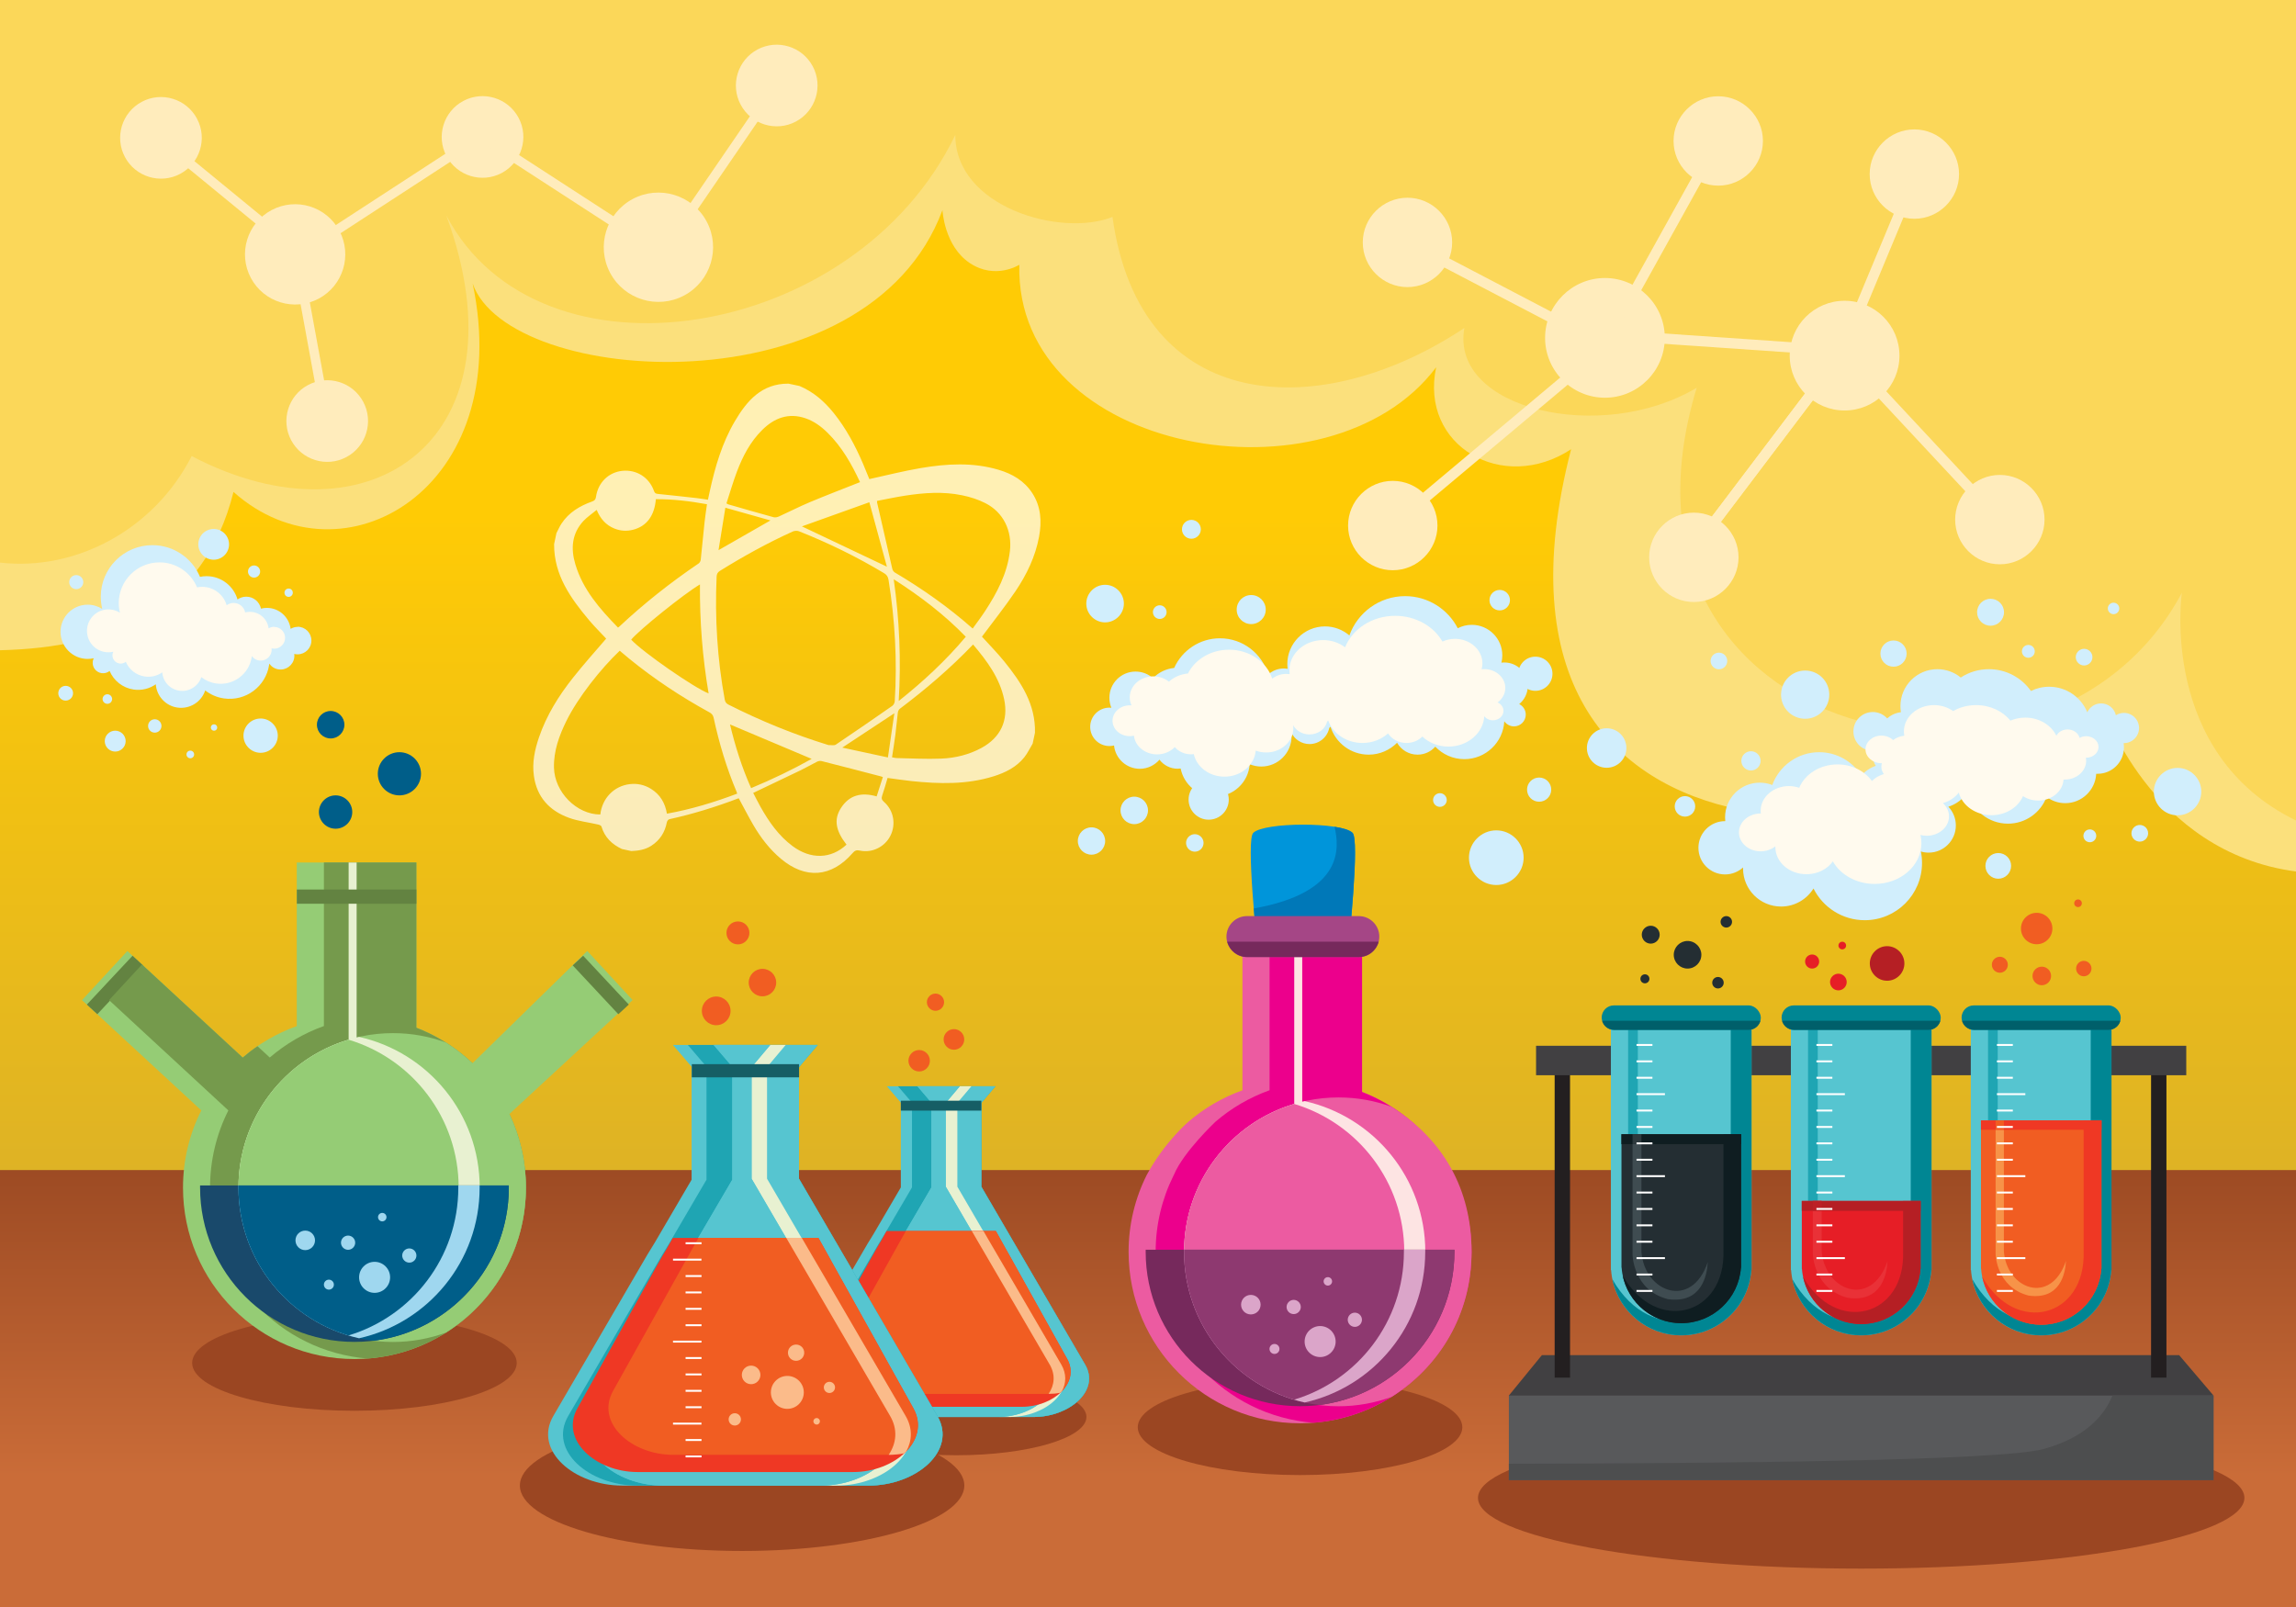 <?xml version="1.0" encoding="UTF-8"?>
<svg id="Layer_1" data-name="Layer 1" xmlns="http://www.w3.org/2000/svg" xmlns:xlink="http://www.w3.org/1999/xlink" viewBox="0 0 336 235.2">
  <rect x="0" y="0" width="336" height="235.2" fill="#333333" stroke="none"/>
  <defs>
    <style>
      .cls-1 {
        fill: #e93137;
      }

      .cls-1, .cls-2, .cls-3, .cls-4, .cls-5, .cls-6, .cls-7, .cls-8, .cls-9, .cls-10, .cls-11, .cls-12, .cls-13, .cls-14, .cls-15, .cls-16, .cls-17, .cls-18, .cls-19, .cls-20, .cls-21, .cls-22, .cls-23, .cls-24, .cls-25, .cls-26, .cls-27, .cls-28, .cls-29, .cls-30, .cls-31, .cls-32, .cls-33, .cls-34, .cls-35, .cls-36, .cls-37, .cls-38, .cls-39 {
        fill-rule: evenodd;
      }

      .cls-2, .cls-40 {
        fill: #b51f24;
      }

      .cls-41, .cls-26 {
        fill: #fff;
      }

      .cls-3 {
        fill: #0078b8;
      }

      .cls-4 {
        fill: #ec5ba1;
      }

      .cls-5 {
        fill: #fffaee;
      }

      .cls-6 {
        fill: #3f4c51;
      }

      .cls-7 {
        fill: #9b4622;
      }

      .cls-8 {
        fill: #005e89;
      }

      .cls-9 {
        fill: #005f6a;
      }

      .cls-42, .cls-36 {
        fill: #9fd7ef;
      }

      .cls-43, .cls-20 {
        fill: #f15d22;
      }

      .cls-10, .cls-44 {
        fill: #0f1d21;
      }

      .cls-11 {
        fill: #ec008c;
      }

      .cls-12 {
        fill: #0095da;
      }

      .cls-45, .cls-28 {
        fill: #638341;
      }

      .cls-13 {
        fill: #76295c;
      }

      .cls-14 {
        fill: #e61e26;
      }

      .cls-15, .cls-46 {
        fill: #008693;
      }

      .cls-47, .cls-16 {
        fill: #ef3824;
      }

      .cls-17 {
        fill: #f79348;
      }

      .cls-48 {
        fill: #2e3a3e;
      }

      .cls-18, .cls-49 {
        fill: #d1eefc;
      }

      .cls-19, .cls-50 {
        fill: #414042;
      }

      .cls-21 {
        fill: #a54686;
      }

      .cls-22 {
        fill: #4d4e4f;
      }

      .cls-23 {
        fill: #95cc75;
      }

      .cls-24 {
        fill: #759a4c;
      }

      .cls-25 {
        fill: #fbd759;
      }

      .cls-51, .cls-34 {
        fill: #ffecbc;
      }

      .cls-26 {
        opacity: .7;
      }

      .cls-27 {
        fill: #8e3970;
      }

      .cls-52 {
        fill: #bc2026;
      }

      .cls-53 {
        fill: url(#GradientFill_2);
      }

      .cls-29 {
        fill: #fde4e3;
      }

      .cls-54, .cls-38 {
        fill: #242e33;
      }

      .cls-30 {
        fill: #fbe07c;
      }

      .cls-31 {
        fill: #56c5d0;
      }

      .cls-55 {
        fill: #165e65;
      }

      .cls-56, .cls-32 {
        fill: #dba5c9;
      }

      .cls-33 {
        fill: #e8f1d1;
      }

      .cls-35 {
        fill: #1fa5b3;
      }

      .cls-57 {
        fill: #231f20;
      }

      .cls-37 {
        fill: #19496b;
      }

      .cls-58 {
        fill: url(#GradientFill_1);
      }

      .cls-39 {
        fill: #fbbb8a;
      }

      .cls-59 {
        fill: #58595b;
      }
    </style>
    <linearGradient id="GradientFill_1" data-name="GradientFill 1" x1="168" y1="177.95" x2="168" y2="75.19" gradientUnits="userSpaceOnUse">
      <stop offset="0" stop-color="#dcb127"/>
      <stop offset="1" stop-color="#ffcb05"/>
    </linearGradient>
    <linearGradient id="GradientFill_2" data-name="GradientFill 2" x1="168" y1="216.04" x2="168" y2="170.28" gradientUnits="userSpaceOnUse">
      <stop offset="0" stop-color="#ca6c38"/>
      <stop offset="1" stop-color="#9c4a23"/>
    </linearGradient>
  </defs>
  <rect class="cls-58" width="336" height="235.2"/>
  <rect class="cls-53" y="171.25" width="336" height="63.95"/>
  <path class="cls-7" d="m272.37,229.58c30.89,0,56.08-4.65,56.08-10.35s-25.19-10.35-56.08-10.35-56.08,4.65-56.08,10.35,25.19,10.35,56.08,10.35Z"/>
  <polygon class="cls-19" points="225.64 210.95 220.81 204.25 225.64 198.34 318.9 198.34 323.93 204.25 249.22 212.03 225.64 210.95"/>
  <rect class="cls-59" x="220.81" y="204.25" width="103.12" height="12.38"/>
  <path class="cls-22" d="m309.14,204.25h14.79v12.38h-103.12v-2.4c30.79-.04,71.9-.42,78.23-2.15,6.35-1.73,9-5.1,10.1-7.83Z"/>
  <rect class="cls-57" x="227.51" y="154.94" width="2.25" height="46.69"/>
  <rect class="cls-57" x="314.79" y="154.94" width="2.25" height="46.69"/>
  <rect class="cls-50" x="224.79" y="153.06" width="95.15" height="4.31"/>
  <path class="cls-30" d="m0,0h336v127.55c-21.44-2.83-28.33-24.3-28.33-24.3-19.76,23.14-95.28,30.12-77.75-37.5-9.98,6.55-22.2-.47-19.75-12-15.55,20.75-61.68,12.75-61-15,0,0-3.5,2.25-7.25-.25-3.75-2.5-4-7.75-4-7.75-10.91,29.42-63.46,25.96-68.75,10.75,6.31,29.99-19.02,44.73-35,30.5-4.33,17.32-18.09,22.79-34.17,23.17V0Z"/>
  <path class="cls-25" d="m0,0h336v120.09c-20.16-9.83-16.7-33.34-16.7-33.34-19.36,36.43-86.91,22.46-71-30-14,8.35-36.16,3.13-34-8.75-20.83,13.88-47.43,13.01-51.5-16.25-7.52,3.01-23-1.41-23-12-14.64,30.38-60.97,37.59-74.5,11.75,11.97,32.5-11.01,49-37.25,35.25-5.51,10.81-17.01,16.87-28.05,15.59V0Z"/>
  <g>
    <path class="cls-7" d="m51.87,206.48c13.08,0,23.75-3.14,23.75-7s-10.67-7-23.75-7-23.75,3.14-23.75,7,10.67,7,23.75,7Z"/>
    <g>
      <g>
        <path class="cls-23" d="m60.93,150.41c9.38,3.63,16.03,12.74,16.03,23.41,0,13.86-11.23,25.09-25.09,25.09s-25.09-11.23-25.09-25.09c0-4.07.97-7.91,2.68-11.3l-17.46-16.14,6.64-7.19,16.87,15.6c2.31-1.99,4.99-3.56,7.92-4.61v-23.94h17.49v24.18Z"/>
        <polygon class="cls-28" points="14.24 148.44 12.71 147.03 19.4 139.88 20.93 141.29 14.24 148.44"/>
        <path class="cls-24" d="m60.93,150.41c9.38,3.63,16.03,12.74,16.03,23.41,0,13.19-10.18,24.01-23.11,25.02-12.93-1.01-23.11-11.82-23.11-25.02,0-4.07.97-7.91,2.68-11.3l-17.46-16.14,4.82-5.22,14.74,13.62c.69-.59,1.41-1.15,2.16-1.66l1.8,1.66c2.31-1.99,4.99-3.56,7.92-4.61v-23.94h13.54v24.18Z"/>
        <path class="cls-23" d="m65.25,152.58c1.4.88,2.7,1.9,3.9,3.03l16.79-16.43,6.64,7.19-18.03,16.67c1.55,3.26,2.42,6.92,2.42,10.77,0,8.94-4.68,16.79-11.71,21.23-2.42.88-5.03,1.37-7.76,1.37-12.48,0-22.6-10.12-22.6-22.6s10.12-22.6,22.6-22.6c2.72,0,5.34.48,7.75,1.37Z"/>
        <path class="cls-33" d="m52.55,195.87c-10.1-2.26-17.65-11.27-17.65-22.05,0-10.23,6.79-18.87,16.12-21.65h0v-25.93h1.17v25.61c.12-.03.24-.06.36-.09,10.1,2.26,17.65,11.27,17.65,22.05s-7.55,19.8-17.65,22.05Z"/>
        <path class="cls-23" d="m51.01,195.47c-9.32-2.79-16.12-11.42-16.12-21.65s6.79-18.87,16.12-21.65c9.32,2.79,16.11,11.43,16.11,21.65s-6.79,18.87-16.11,21.65Z"/>
        <rect class="cls-45" x="43.44" y="130.19" width="17.49" height="2.08"/>
        <path class="cls-37" d="m74.46,173.5c0,.1,0,.21,0,.31,0,12.48-10.12,22.59-22.59,22.59s-22.59-10.12-22.59-22.59c0-.1,0-.21,0-.31h45.18Z"/>
        <path class="cls-8" d="m74.46,173.5c0,.1,0,.21,0,.31,0,11.53-8.64,21.04-19.8,22.42-11.15-1.39-19.77-10.9-19.77-22.42,0-.1,0-.21,0-.31h39.56Z"/>
        <path class="cls-36" d="m52.55,195.87c-10.1-2.26-17.65-11.27-17.65-22.05,0-.1,0-.21,0-.31h35.29c0,.1,0,.21,0,.31,0,10.78-7.55,19.8-17.65,22.05Z"/>
        <path class="cls-8" d="m50.99,195.46c-9.31-2.79-16.09-11.43-16.09-21.64,0-.1,0-.21,0-.31h32.17c0,.1,0,.21,0,.31,0,10.22-6.78,18.85-16.09,21.64Z"/>
        <polygon class="cls-28" points="90.49 148.44 92.02 147.03 85.34 139.88 83.81 141.29 90.49 148.44"/>
        <circle class="cls-42" cx="48.13" cy="188.02" r=".73"/>
        <path class="cls-36" d="m54.82,189.22c1.25,0,2.27-1.02,2.27-2.27s-1.02-2.27-2.27-2.27-2.27,1.02-2.27,2.27,1.02,2.27,2.27,2.27Z"/>
        <path class="cls-36" d="m55.94,178.76c.34,0,.62-.28.62-.62s-.28-.62-.62-.62-.62.28-.62.62.28.62.62.62Z"/>
        <path class="cls-36" d="m50.94,182.92c.57,0,1.04-.47,1.04-1.04s-.47-1.04-1.04-1.04-1.04.47-1.04,1.04.47,1.04,1.04,1.04Z"/>
        <path class="cls-36" d="m59.9,184.8c.57,0,1.04-.47,1.04-1.04s-.47-1.04-1.04-1.04-1.04.47-1.04,1.04.47,1.04,1.04,1.04Z"/>
        <path class="cls-36" d="m44.67,182.97c.79,0,1.43-.64,1.43-1.43s-.64-1.43-1.43-1.43-1.43.64-1.43,1.43.64,1.43,1.43,1.43Z"/>
      </g>
      <path class="cls-8" d="m48.39,108.08c1.11,0,2.01-.9,2.01-2.01s-.9-2.01-2.01-2.01-2.01.9-2.01,2.01.9,2.01,2.01,2.01Z"/>
      <path class="cls-8" d="m58.45,116.41c1.74,0,3.16-1.42,3.16-3.16s-1.42-3.16-3.16-3.16-3.16,1.42-3.16,3.16,1.42,3.16,3.16,3.16Z"/>
      <path class="cls-8" d="m49.11,121.29c1.35,0,2.44-1.1,2.44-2.44s-1.1-2.44-2.44-2.44-2.44,1.1-2.44,2.44,1.1,2.44,2.44,2.44Z"/>
    </g>
  </g>
  <g>
    <path class="cls-7" d="m190.25,215.89c13.08,0,23.75-3.14,23.75-7s-10.67-7-23.75-7-23.75,3.14-23.75,7,10.67,7,23.75,7Z"/>
    <path class="cls-12" d="m184.46,143.07c-.67-6.08-2.09-20.15-1.06-21.17,1.59-1.59,12.91-1.62,14.54,0,1.03,1.03-.39,15.09-1.06,21.17h-12.41Z"/>
    <path class="cls-3" d="m184.46,143.07c-.27-2.5-.68-6.36-.98-10.11,13.28-2.36,12.51-8.94,11.82-11.96,1.27.2,2.24.5,2.63.89,1.03,1.03-.39,15.09-1.06,21.17h-12.41Z"/>
    <path class="cls-4" d="m199.31,159.81c9.38,3.63,16.03,12.74,16.03,23.41,0,13.86-11.23,25.09-25.09,25.09s-25.09-11.23-25.09-25.09c0-4.07.97-7.91,2.68-11.3,2.64-4.84,6.06-7.73,6.06-7.73,2.31-1.99,4.99-3.56,7.92-4.61v-23.94h17.49v24.18Z"/>
    <path class="cls-11" d="m199.31,159.81c9.38,3.63,16.03,12.74,16.03,23.41,0,13.19-10.18,24.01-23.11,25.02-12.93-1.01-23.11-11.82-23.11-25.02,0-3.99.93-7.76,2.59-11.11.04-.06.07-.13.1-.2,1.39-3.33,6.06-7.73,6.06-7.73,2.31-1.99,4.99-3.56,7.92-4.61v-23.94h13.54v24.18Z"/>
    <path class="cls-4" d="m203.63,161.99c7.6,4.79,11.72,12.06,11.72,21.23s-4.68,16.79-11.71,21.23c-2.42.88-5.03,1.37-7.76,1.37-12.48,0-22.6-10.12-22.6-22.6s10.12-22.6,22.6-22.6c2.72,0,5.34.48,7.75,1.37Z"/>
    <path class="cls-29" d="m190.93,205.27c-10.1-2.26-17.65-11.27-17.65-22.05,0-10.23,6.79-18.87,16.12-21.65h0v-25.93h1.17v25.61c.12-.03.24-.06.36-.09,10.1,2.26,17.65,11.27,17.65,22.05s-7.55,19.8-17.65,22.05Z"/>
    <path class="cls-4" d="m189.39,204.87c-9.32-2.79-16.12-11.42-16.12-21.65s6.79-18.87,16.12-21.65c9.32,2.79,16.11,11.43,16.11,21.65s-6.79,18.87-16.11,21.65Z"/>
    <path class="cls-13" d="m212.84,182.91c0,.1,0,.21,0,.31,0,12.48-10.12,22.59-22.59,22.59s-22.59-10.12-22.59-22.59c0-.1,0-.21,0-.31h45.18Z"/>
    <path class="cls-27" d="m212.84,182.91c0,.1,0,.21,0,.31,0,11.53-8.64,21.04-19.8,22.42-11.15-1.39-19.77-10.9-19.77-22.42,0-.1,0-.21,0-.31h39.56Z"/>
    <path class="cls-32" d="m190.93,205.27c-10.1-2.26-17.65-11.27-17.65-22.05,0-.1,0-.21,0-.31h35.29c0,.1,0,.21,0,.31,0,10.78-7.55,19.8-17.65,22.05Z"/>
    <path class="cls-27" d="m189.37,204.86c-9.31-2.79-16.09-11.43-16.09-21.64,0-.1,0-.21,0-.31h32.17c0,.1,0,.21,0,.31,0,10.22-6.78,18.85-16.09,21.64Z"/>
    <circle class="cls-56" cx="186.51" cy="197.43" r=".73"/>
    <path class="cls-32" d="m193.19,198.62c1.25,0,2.27-1.02,2.27-2.27s-1.02-2.27-2.27-2.27-2.27,1.02-2.27,2.27,1.02,2.27,2.27,2.27Z"/>
    <path class="cls-32" d="m194.32,188.16c.34,0,.62-.28.62-.62s-.28-.62-.62-.62-.62.28-.62.62.28.62.62.62Z"/>
    <path class="cls-32" d="m189.32,192.33c.57,0,1.04-.47,1.04-1.04s-.47-1.04-1.04-1.04-1.04.47-1.04,1.04.47,1.04,1.04,1.04Z"/>
    <path class="cls-32" d="m198.27,194.2c.57,0,1.04-.47,1.04-1.04s-.47-1.04-1.04-1.04-1.04.47-1.04,1.04.47,1.04,1.04,1.04Z"/>
    <path class="cls-32" d="m183.05,192.38c.79,0,1.43-.64,1.43-1.43s-.64-1.43-1.43-1.43-1.43.64-1.43,1.43.64,1.43,1.43,1.43Z"/>
    <path class="cls-21" d="m182.48,134.08h16.37c1.65,0,3,1.35,3,3h0c0,1.65-1.35,3-3,3h-16.37c-1.65,0-3-1.35-3-3h0c0-1.65,1.35-3,3-3Z"/>
    <path class="cls-13" d="m201.76,137.82c-.33,1.29-1.51,2.25-2.9,2.25h-16.37c-1.39,0-2.57-.96-2.9-2.25h22.17Z"/>
  </g>
  <g>
    <path class="cls-7" d="m108.6,227c17.91,0,32.52-4.31,32.52-9.58s-14.61-9.58-32.52-9.58-32.52,4.31-32.52,9.58,14.61,9.58,32.52,9.58Z"/>
    <path class="cls-7" d="m139.96,212.99c10.48,0,19.03-2.52,19.03-5.61s-8.55-5.61-19.03-5.61-19.03,2.52-19.03,5.61,8.55,5.61,19.03,5.61Z"/>
    <g>
      <path class="cls-31" d="m129.79,158.99h15.87l-2.02,2.39h-.03v12.3l4.86,8.34c.25.42.5.85.75,1.28l9.58,16.43c2.22,3.81-2.3,7.66-7.56,7.66h-27.04c-5.27,0-9.79-3.84-7.56-7.66l9.58-16.43c.51-.88,1.01-1.75,1.55-2.58l4.06-6.93v-12.41l-2.04-2.39Z"/>
      <path class="cls-35" d="m131.42,158.99h14.23l-2.02,2.39h-.03v12.3l4.86,8.34c.25.42.5.85.75,1.28l9.58,16.43c2.22,3.81-2.3,7.66-7.56,7.66h-25.4c-5.27,0-9.79-3.84-7.56-7.66l9.58-16.43c.51-.88,1.01-1.75,1.55-2.58l4.06-6.93v-12.41l-2.04-2.39Z"/>
      <path class="cls-31" d="m134.26,158.99h11.4l-2.02,2.39h-.03v12.3l4.86,8.34c.25.42.5.85.75,1.28l9.58,16.43c2.22,3.81-2.3,7.66-7.56,7.66h-22.57c-5.27,0-9.79-3.84-7.56-7.66l9.58-16.43c.51-.88,1.01-1.75,1.55-2.58l4.06-6.93v-12.41l-2.04-2.39Z"/>
      <path class="cls-33" d="m140.45,158.99h1.7l-2.02,2.39h-.03v12.3l4.86,8.34c.25.42.5.85.75,1.28l9.58,16.43c2.22,3.81-2.3,7.66-7.56,7.66h-1.7c5.27,0,9.79-3.84,7.56-7.66l-9.58-16.43c-.25-.43-.5-.86-.75-1.28l-4.86-8.34v-12.3h.03l2.02-2.39Z"/>
      <path class="cls-31" d="m134.26,158.99h6.2l-2.02,2.39h-.03v12.3l4.86,8.34c.25.42.5.85.75,1.28l9.58,16.43c2.22,3.81-2.3,7.66-7.56,7.66h-17.36c-5.27,0-9.79-3.84-7.56-7.66l9.58-16.43c.51-.88,1.01-1.75,1.55-2.58l4.06-6.93v-12.41l-2.04-2.39Z"/>
      <rect class="cls-55" x="131.83" y="161.1" width="11.78" height="1.45"/>
      <path class="cls-16" d="m147.13,182.68c.22.39.44.78.66,1.17l8.38,15.04c1.95,3.49-2.01,7.01-6.62,7.01h-23.66c-4.61,0-8.57-3.52-6.62-7.01l8.38-15.04c.45-.8.89-1.6,1.36-2.37l.73-1.31h15.99l1.39,2.5Z"/>
      <path class="cls-20" d="m147.13,182.68c.22.39.44.78.66,1.17l8.38,15.04c1.01,1.81.43,3.63-1,4.96-.55.11-1.13.16-1.71.16h-23.66c-4.61,0-8.57-3.52-6.62-7.01l8.38-15.04c.33-.6.67-1.2,1.01-1.79h13.17l1.39,2.5Z"/>
      <path class="cls-39" d="m155.38,203.64c-.07.07-.14.14-.21.2-.55.11-1.13.16-1.71.16h0c.85-1.27,1.03-2.78.15-4.29l-9.58-16.43c-.25-.43-.5-.86-.75-1.28l-1.07-1.84h1.7l1.07,1.84c.25.42.5.85.75,1.28l9.58,16.43c.79,1.36.73,2.73.08,3.92Z"/>
      <path class="cls-20" d="m134.51,156.82c.87,0,1.57-.71,1.57-1.57s-.71-1.57-1.57-1.57-1.57.71-1.57,1.57.71,1.57,1.57,1.57Z"/>
      <path class="cls-20" d="m139.6,153.64c.83,0,1.51-.68,1.51-1.51s-.68-1.51-1.51-1.51-1.51.68-1.51,1.51.68,1.51,1.51,1.51Z"/>
      <path class="cls-20" d="m136.9,147.94c.69,0,1.26-.57,1.26-1.26s-.57-1.26-1.26-1.26-1.26.57-1.26,1.26.57,1.26,1.26,1.26Z"/>
    </g>
    <g>
      <path class="cls-31" d="m98.51,152.94h21.14l-2.69,3.19h-.04v16.39l6.48,11.11c.33.56.66,1.14,1,1.71l12.76,21.89c2.96,5.08-3.06,10.2-10.08,10.2h-36.02c-7.02,0-13.04-5.12-10.08-10.2l12.76-21.89c.68-1.17,1.35-2.33,2.06-3.44l5.41-9.24v-16.53l-2.72-3.18Z"/>
      <path class="cls-35" d="m100.69,152.94h18.96l-2.69,3.19h-.04v16.39l6.48,11.11c.33.56.66,1.14,1,1.71l12.76,21.89c2.96,5.08-3.06,10.2-10.08,10.2h-33.84c-7.02,0-13.04-5.12-10.08-10.2l12.76-21.89c.68-1.17,1.35-2.33,2.06-3.44l5.41-9.24v-16.53l-2.72-3.18Z"/>
      <path class="cls-31" d="m104.47,152.94h15.19l-2.69,3.19h-.04v16.39l6.48,11.11c.33.56.66,1.14,1,1.71l12.76,21.89c2.96,5.08-3.06,10.2-10.08,10.2h-30.07c-7.02,0-13.04-5.12-10.08-10.2l12.76-21.89c.68-1.17,1.35-2.33,2.06-3.44l5.41-9.24v-16.53l-2.72-3.18Z"/>
      <path class="cls-33" d="m112.72,152.94h2.26l-2.69,3.19h-.04v16.39l6.48,11.11c.33.56.66,1.14,1,1.71l12.76,21.89c2.96,5.08-3.06,10.2-10.08,10.2h-2.26c7.02,0,13.04-5.12,10.08-10.2l-12.76-21.89c-.33-.57-.66-1.14-1-1.71l-6.48-11.11v-16.39h.04l2.69-3.19Z"/>
      <path class="cls-31" d="m104.47,152.94h8.25l-2.69,3.19h-.04v16.39l6.48,11.11c.33.56.66,1.14,1,1.71l12.76,21.89c2.96,5.08-3.06,10.2-10.08,10.2h-23.14c-7.02,0-13.04-5.12-10.08-10.2l12.76-21.89c.68-1.17,1.35-2.33,2.06-3.44l5.41-9.24v-16.53l-2.72-3.18Z"/>
      <rect class="cls-55" x="101.24" y="155.75" width="15.7" height="1.93"/>
      <path class="cls-16" d="m121.62,184.51c.29.52.58,1.04.87,1.56l11.17,20.04c2.59,4.65-2.68,9.34-8.82,9.34h-31.52c-6.14,0-11.41-4.68-8.82-9.34l11.17-20.04c.6-1.07,1.18-2.14,1.81-3.15l.98-1.74h21.31l1.86,3.33Z"/>
      <path class="cls-20" d="m121.62,184.51c.29.52.58,1.04.87,1.56l11.17,20.04c1.34,2.41.57,4.83-1.33,6.6-.74.14-1.5.22-2.28.22h-31.52c-6.14,0-11.41-4.68-8.82-9.34l11.17-20.04c.45-.8.89-1.6,1.34-2.38h17.54l1.86,3.33Z"/>
      <path class="cls-39" d="m132.61,212.44c-.09.09-.18.18-.28.27-.74.14-1.5.22-2.28.22h0c1.14-1.7,1.37-3.71.2-5.71l-12.76-21.89c-.33-.57-.66-1.14-1-1.71l-1.43-2.45h2.27l1.43,2.45c.33.56.66,1.14,1,1.71l12.76,21.89c1.06,1.81.97,3.63.1,5.22Z"/>
      <path class="cls-20" d="m104.81,150.05c1.16,0,2.1-.94,2.1-2.1s-.94-2.1-2.1-2.1-2.1.94-2.1,2.1.94,2.1,2.1,2.1Z"/>
      <path class="cls-20" d="m111.58,145.82c1.11,0,2.01-.9,2.01-2.01s-.9-2.01-2.01-2.01-2.01.9-2.01,2.01.9,2.01,2.01,2.01Z"/>
      <path class="cls-20" d="m107.99,138.22c.92,0,1.68-.75,1.68-1.68s-.75-1.68-1.68-1.68-1.68.75-1.68,1.68.75,1.68,1.68,1.68Z"/>
    </g>
    <path class="cls-39" d="m109.92,202.59c.75,0,1.36-.61,1.36-1.36s-.61-1.36-1.36-1.36-1.36.61-1.36,1.36.61,1.36,1.36,1.36Z"/>
    <path class="cls-39" d="m115.22,206.2c1.33,0,2.41-1.08,2.41-2.41s-1.08-2.41-2.41-2.41-2.41,1.08-2.41,2.41,1.08,2.41,2.41,2.41Z"/>
    <path class="cls-39" d="m116.5,199.17c.66,0,1.19-.53,1.19-1.19s-.53-1.19-1.19-1.19-1.19.53-1.19,1.19.53,1.19,1.19,1.19Z"/>
    <path class="cls-39" d="m121.38,203.88c.45,0,.82-.37.82-.82s-.37-.82-.82-.82-.82.37-.82.82.37.82.82.82Z"/>
    <path class="cls-39" d="m107.53,208.64c.49,0,.9-.4.9-.9s-.4-.9-.9-.9-.9.4-.9.9.4.9.9.9Z"/>
    <path class="cls-39" d="m119.51,208.5c.27,0,.48-.22.48-.48s-.22-.48-.48-.48-.48.22-.48.48.22.48.48.48Z"/>
    <rect class="cls-41" x="100.33" y="186.62" width="2.33" height=".28"/>
    <rect class="cls-41" x="100.33" y="189.02" width="2.33" height=".28"/>
    <rect class="cls-41" x="100.33" y="191.42" width="2.33" height=".28"/>
    <rect class="cls-41" x="100.33" y="193.82" width="2.33" height=".28"/>
    <rect class="cls-41" x="100.33" y="198.62" width="2.33" height=".28"/>
    <rect class="cls-41" x="100.33" y="201.02" width="2.33" height=".28"/>
    <rect class="cls-41" x="100.33" y="203.42" width="2.33" height=".28"/>
    <rect class="cls-41" x="100.33" y="205.82" width="2.33" height=".28"/>
    <rect class="cls-41" x="100.33" y="210.62" width="2.33" height=".28"/>
    <rect class="cls-41" x="100.33" y="213.02" width="2.33" height=".28"/>
    <rect class="cls-41" x="98.49" y="184.22" width="4.16" height=".28"/>
    <rect class="cls-41" x="100.33" y="181.82" width="2.33" height=".28"/>
    <rect class="cls-41" x="98.49" y="196.22" width="4.16" height=".28"/>
    <rect class="cls-41" x="98.49" y="208.22" width="4.16" height=".28"/>
  </g>
  <path class="cls-26" d="m81.09,79.63c.11-.53.23-1.06.34-1.6.24-.46.45-.95.73-1.38,1.08-1.65,2.68-2.6,4.49-3.25.35-.12.52-.29.57-.68.29-2.09,1.85-3.61,3.87-3.81,2.07-.2,3.91.95,4.62,2.96.11.32.27.39.57.42,1.89.19,3.77.4,5.66.61.55.06,1.1.16,1.66.24.1-.45.18-.85.27-1.24.78-3.58,1.8-7.07,3.67-10.25,1.77-3,3.93-5.52,7.85-5.5.53.11,1.06.23,1.6.34,2.04.85,3.64,2.25,5.01,3.95,1.82,2.26,3.16,4.79,4.3,7.44.33.78.64,1.57.92,2.24,2.55-.56,5.02-1.19,7.51-1.61,3.81-.65,7.64-.87,11.41.25,2,.59,3.74,1.6,4.92,3.4,1.29,1.98,1.41,4.15,1,6.39-.54,2.93-1.82,5.57-3.47,8.01-1.54,2.27-3.25,4.42-4.89,6.62,1.04,1.15,2.23,2.35,3.29,3.66,2.46,3.04,4.57,6.25,4.47,10.4l-.34,1.6c-.41.68-.75,1.41-1.24,2.02-1.15,1.42-2.73,2.21-4.44,2.75-3.95,1.24-7.99,1.13-12.04.71-1.17-.12-2.34-.31-3.51-.46-.26.88-.5,1.74-.79,2.58-.14.41-.06.64.27.93,1.41,1.23,1.78,3.26.94,4.94-.82,1.64-2.68,2.57-4.48,2.18-.49-.11-.75,0-1.07.38-3.09,3.55-6.89,3.84-10.49.81-1.65-1.39-2.95-3.09-4.03-4.94-.74-1.27-1.41-2.58-2.12-3.89-.04,0-.1,0-.15.03-3.27,1.24-6.6,2.27-10.02,3.02-.15.03-.33.28-.36.45-.28,1.47-1.01,2.62-2.28,3.44-.9.58-1.9.73-2.93.77-.46-.1-.91-.2-1.37-.3-1.45-.68-2.52-1.71-2.99-3.29-.04-.14-.3-.25-.48-.29-1.43-.33-2.92-.49-4.29-.99-2.85-1.04-4.69-3.03-5.12-6.14-.27-1.93.12-3.79.74-5.61,1.1-3.23,2.88-6.09,4.99-8.75,1.55-1.96,3.22-3.82,4.85-5.72-.8-.86-1.7-1.75-2.51-2.71-2.71-3.23-5.13-6.61-5.11-11.1h0Zm40.15,29.42c.37-.02.82.1,1.08-.07,2.77-1.86,5.52-3.76,8.26-5.67.19-.13.34-.43.36-.66.37-5.96.04-11.89-.91-17.78-.07-.46-.26-.75-.67-.99-3.98-2.39-8.14-4.42-12.45-6.13-.26-.1-.66-.07-.92.05-3.68,1.67-7.22,3.63-10.65,5.76-.35.22-.45.48-.47.84-.27,6.04.1,12.05,1.19,18,.07.37.23.57.55.73,4.7,2.38,9.56,4.36,14.63,5.92h0Zm-13.36,7.1c-.03-.1-.05-.18-.08-.25-1.48-3.51-2.57-7.15-3.37-10.87-.09-.41-.32-.62-.66-.8-4.12-2.26-8.03-4.84-11.67-7.81-.48-.39-.94-.79-1.41-1.18-2.74,2.61-6.08,6.79-7.8,10.27-1.06,2.16-1.88,4.39-1.82,6.84.08,3.59,3.32,6.86,6.78,6.86.27-2.39,2.02-4.19,4.35-4.45,1.09-.12,2.12.11,3.06.69,1.36.84,2.08,2.09,2.34,3.64,3.55-.64,6.94-1.67,10.27-2.93h0Zm34.46-24.15c.63-.88,1.25-1.69,1.81-2.55,1.76-2.69,3.25-5.5,3.64-8.77.35-2.97-.93-5.69-3.59-7.04-1.06-.54-2.23-.91-3.4-1.15-2.78-.58-5.59-.37-8.38.06-1.37.21-2.73.51-4.07.76,0,.15-.01.18,0,.22.74,3.24,1.48,6.49,2.23,9.73.05.2.2.43.37.53,4.01,2.37,7.81,5.04,11.39,8.2h0Zm-51.92-.14c.1-.07.16-.1.22-.16,3.62-3.39,7.5-6.45,11.61-9.24.16-.11.28-.36.3-.56.2-1.83.36-3.67.56-5.5.09-.86.23-1.71.35-2.6-2.52-.46-4.98-.75-7.48-.74-.2,2.43-1.35,3.96-3.32,4.47-.93.24-1.84.19-2.74-.17-1.24-.5-2.05-1.41-2.6-2.73-.69.57-1.38,1.03-1.93,1.61-1.72,1.85-1.88,4.06-1.19,6.36,1.11,3.71,3.58,6.52,6.22,9.23h0Zm35.44-21.29c-1.22-2.63-2.64-5.15-4.75-7.23-.93-.92-1.98-1.69-3.23-2.12-2.49-.85-4.57-.05-6.35,1.72-1.73,1.71-2.83,3.83-3.68,6.07-.58,1.53-1.03,3.11-1.54,4.66.15.09.19.12.24.14,2.22.64,4.43,1.28,6.66,1.89.23.06.53,0,.76-.1,1.5-.68,2.97-1.44,4.49-2.08,2.43-1.02,4.89-1.96,7.41-2.96h0Zm16.54,23.76c-3.33,3.48-6.93,6.55-10.71,9.4-.16.12-.28.37-.3.57-.14,1.08-.22,2.16-.36,3.23-.14,1.09-.32,2.18-.49,3.31.23.04.44.1.64.11,2.18.04,4.37.17,6.55.08,2.06-.08,4.07-.57,5.91-1.57,2.79-1.52,3.96-4.01,3.31-7.11-.66-3.12-2.49-5.59-4.55-8.02h0Zm-32.18,21.71c.36.69.7,1.38,1.08,2.06,1.23,2.18,2.64,4.21,4.68,5.73,2.67,1.99,5.65,1.9,7.9-.21-1.59-2.04-1.87-3.66-.85-5.3,1.24-1.98,3.05-2.4,5.26-1.76.31-.96.6-1.89.91-2.83-.15-.05-.22-.08-.29-.1-2.89-.75-5.78-1.51-8.68-2.24-.2-.05-.46-.01-.64.08-.8.4-1.57.85-2.37,1.24-2.3,1.11-4.62,2.21-6.99,3.34h0Zm31.12-22.84c-3.14-3.25-6.68-5.94-10.55-8.42.84,5.96,1.09,11.81.73,17.82,3.61-2.88,6.89-5.92,9.82-9.41h0Zm-38.9-7.67c-2.37,1.4-8.99,6.74-10.07,8.09,1.63,1.78,9.24,7.07,11.33,7.87-.9-5.28-1.31-10.57-1.27-15.96h0Zm14.91-8.49c4.19,1.99,8.25,3.91,12.44,5.9-.85-3.11-1.68-6.18-2.57-9.43-3.39,1.21-6.61,2.37-9.86,3.53h0Zm-10.52,28.99c.75,3.15,1.73,6.28,3.09,9.32,3.09-1.28,6.06-2.71,8.86-4.28-3.98-1.68-7.95-3.35-11.95-5.04h0Zm24.04-1.63c-2.63,1.73-5.13,3.38-7.61,5.02,2.2.47,4.38.95,6.68,1.44.32-2.2.62-4.28.94-6.46h0Zm-18.12-28.23c-2.24-.63-4.36-1.23-6.6-1.86-.34,2.13-.66,4.14-1,6.21,2.58-1.48,5.01-2.87,7.6-4.35Z"/>
  <path class="cls-18" d="m43.57,91.75c-.38,0-.73.1-1.04.29-.22-1.73-1.69-3.07-3.48-3.07-.3,0-.58.04-.86.11-.21-1-1.09-1.75-2.15-1.75-.48,0-.92.15-1.28.41-.57-1.97-2.38-3.41-4.53-3.41-.33,0-.65.03-.96.1-1.14-2.73-3.83-4.64-6.97-4.64-4.17,0-7.55,3.38-7.55,7.54,0,.62.08,1.22.21,1.79-.62-.39-1.35-.62-2.13-.62-2.19,0-3.97,1.78-3.97,3.97s1.78,3.97,3.97,3.97c.31,0,.61-.04.89-.1-.07.14-.11.29-.14.45-.12.84.46,1.61,1.29,1.73.43.06.85-.06,1.17-.32.6,1.41,1.89,2.48,3.52,2.72,1.18.17,2.33-.13,3.24-.77.12,1.7,1.41,3.16,3.17,3.41,1.81.26,3.51-.83,4.06-2.51.77.6,1.7,1.02,2.74,1.17,3.19.46,6.15-1.75,6.62-4.94,0-.05.01-.1.02-.15.31.44.79.76,1.36.84,1.1.16,2.13-.6,2.29-1.71.03-.19.03-.37,0-.55.16.04.32.06.49.06,1.11,0,2.02-.9,2.02-2.02s-.9-2.02-2.02-2.02Z"/>
  <path class="cls-5" d="m40.13,91.74c-.3,0-.58.08-.82.23-.17-1.37-1.33-2.42-2.75-2.42-.23,0-.46.03-.68.08-.16-.79-.86-1.38-1.7-1.38-.38,0-.73.12-1.01.33-.45-1.55-1.88-2.69-3.58-2.69-.26,0-.51.03-.75.08-.9-2.15-3.02-3.66-5.5-3.66-3.29,0-5.96,2.67-5.96,5.96,0,.49.06.96.17,1.41-.49-.31-1.06-.49-1.68-.49-1.73,0-3.14,1.4-3.14,3.14s1.4,3.14,3.14,3.14c.24,0,.48-.03.71-.08-.05.11-.09.23-.11.35-.1.66.36,1.27,1.02,1.37.34.05.67-.05.92-.25.47,1.11,1.49,1.96,2.78,2.15.93.14,1.84-.1,2.56-.61.09,1.35,1.11,2.49,2.5,2.69,1.43.21,2.77-.66,3.21-1.98.61.47,1.35.8,2.16.92,2.52.37,4.86-1.38,5.22-3.9,0-.04,0-.08.01-.12.24.35.62.6,1.08.66.87.13,1.68-.48,1.81-1.35.02-.15.02-.29,0-.43.13.03.26.05.39.05.88,0,1.59-.71,1.59-1.59s-.71-1.59-1.59-1.59Z"/>
  <path class="cls-18" d="m185.58,98.72c-.88-3.06-3.7-5.3-7.05-5.3-2.98,0-5.55,1.78-6.7,4.34-1.21.12-2.3.67-3.1,1.5-.68-.61-1.57-.97-2.55-.97-2.12,0-3.83,1.72-3.83,3.83,0,.52.1,1.02.29,1.47-.1-.01-.19-.02-.29-.02-1.55,0-2.81,1.26-2.81,2.81s1.26,2.81,2.81,2.81c.24,0,.47-.03.68-.08.19,1.91,1.81,3.41,3.77,3.41,1.15,0,2.18-.52,2.88-1.33.61.8,1.57,1.32,2.65,1.32.15,0,.3-.01.45-.03.46,2.34,2.53,4.11,5.01,4.11,2.7,0,4.91-2.09,5.09-4.74.52.22,1.1.34,1.7.34,2.45,0,4.43-1.99,4.43-4.43,0-.19-.01-.37-.04-.55.47,1,1.49,1.69,2.67,1.69,1.43,0,2.62-1.02,2.89-2.37.06-.05.12-.1.18-.16.75,2.36,2.97,4.08,5.58,4.08,1.63,0,3.1-.67,4.16-1.74.59,1.04,1.71,1.74,3,1.74,1.03,0,1.96-.45,2.59-1.17,1.07,1.12,2.57,1.83,4.25,1.83,3.13,0,5.69-2.46,5.85-5.55.31.45.83.75,1.42.75.95,0,1.72-.77,1.72-1.72,0-.68-.39-1.26-.96-1.54.77-.63,1.26-1.59,1.26-2.66,0-1.89-1.53-3.43-3.43-3.43-.15,0-.29,0-.43.03.08-.34.13-.7.13-1.07,0-2.47-2-4.47-4.47-4.47-.74,0-1.43.18-2.05.5-1.44-2.79-4.35-4.7-7.7-4.7-3.76,0-6.96,2.4-8.16,5.75-.96-.82-2.21-1.32-3.57-1.32-3.04,0-5.51,2.47-5.51,5.51,0,.24.02.47.05.7-.19-.03-.38-.05-.57-.05-.87,0-1.67.33-2.27.88Z"/>
  <path class="cls-18" d="m274.5,112.09c-.82.28-1.54.77-2.1,1.42-1.29-2.05-3.58-3.42-6.18-3.42-3.15,0-5.84,2-6.86,4.8-.57-.22-1.19-.34-1.84-.34-2.8,0-5.07,2.27-5.07,5.07,0,.19.01.38.03.56-.01,0-.02,0-.03,0-2.15,0-3.9,1.74-3.9,3.9s1.74,3.9,3.9,3.9c1.01,0,1.94-.39,2.63-1.02,0,.05,0,.1,0,.15,0,3.08,2.49,5.57,5.57,5.57,2,0,3.76-1.06,4.74-2.64,1.37,2.75,4.22,4.64,7.5,4.64,4.63,0,8.38-3.75,8.38-8.38,0-.58-.06-1.14-.17-1.68.36.11.74.17,1.14.17,2.2,0,3.98-1.78,3.98-3.98,0-1.06-.42-2.02-1.09-2.74,1.18-.38,2.18-1.15,2.84-2.17.63,2.67,3.02,4.65,5.88,4.65,2.59,0,4.8-1.63,5.65-3.92.76.58,1.71.92,2.73.92,2.43,0,4.41-1.91,4.53-4.3.07,0,.14,0,.21,0,2.12,0,3.85-1.72,3.85-3.85,0-.22-.02-.43-.05-.64.02,0,.04,0,.05,0,1.22,0,2.21-.99,2.21-2.21s-.99-2.21-2.21-2.21c-.43,0-.84.12-1.18.34-.22-.99-1.1-1.73-2.16-1.73-.9,0-1.67.53-2.02,1.3-.9-2.19-3.06-3.74-5.58-3.74-.96,0-1.86.22-2.67.62-1.36-1.93-3.61-3.19-6.16-3.19-1.52,0-2.93.45-4.11,1.22-.93-.76-2.12-1.22-3.42-1.22-2.99,0-5.41,2.42-5.41,5.41,0,.3.03.6.07.89-.77.09-1.46.42-2.01.9-.52-.57-1.27-.93-2.1-.93-1.57,0-2.84,1.27-2.84,2.84s1.27,2.84,2.84,2.84c.03,0,.07,0,.1,0-.06.23-.1.48-.1.73,0,.55.16,1.06.44,1.48Z"/>
  <path class="cls-5" d="m275.65,113.3c-.67.2-1.26.55-1.71,1.01-1.05-1.46-2.92-2.43-5.04-2.43-2.57,0-4.77,1.42-5.6,3.42-.47-.16-.97-.25-1.5-.25-2.29,0-4.14,1.62-4.14,3.61,0,.13,0,.27.03.4,0,0-.02,0-.03,0-1.76,0-3.18,1.24-3.18,2.77s1.42,2.77,3.18,2.77c.83,0,1.58-.28,2.15-.73,0,.04,0,.07,0,.11,0,2.19,2.03,3.97,4.55,3.97,1.63,0,3.06-.75,3.86-1.88,1.12,1.96,3.44,3.3,6.12,3.3,3.78,0,6.84-2.67,6.84-5.97,0-.41-.05-.81-.14-1.2.29.08.61.12.93.12,1.79,0,3.25-1.27,3.25-2.83,0-.76-.34-1.44-.89-1.95.96-.27,1.78-.82,2.32-1.54.51,1.9,2.46,3.31,4.79,3.31,2.11,0,3.91-1.16,4.61-2.79.62.41,1.39.65,2.23.65,1.98,0,3.6-1.36,3.7-3.07.06,0,.11,0,.17,0,1.73,0,3.14-1.23,3.14-2.74,0-.16-.02-.31-.04-.46.01,0,.03,0,.04,0,1,0,1.81-.71,1.81-1.58s-.81-1.57-1.81-1.57c-.35,0-.68.09-.96.24-.18-.7-.9-1.23-1.76-1.23-.73,0-1.36.38-1.64.93-.74-1.56-2.5-2.66-4.55-2.66-.78,0-1.52.16-2.18.44-1.11-1.38-2.95-2.27-5.02-2.27-1.24,0-2.39.32-3.36.87-.76-.54-1.73-.87-2.79-.87-2.44,0-4.41,1.72-4.41,3.85,0,.21.02.43.06.63-.63.06-1.19.3-1.64.64-.42-.41-1.04-.66-1.72-.66-1.28,0-2.32.91-2.32,2.02s1.04,2.02,2.32,2.02c.03,0,.05,0,.08,0-.05.17-.08.34-.08.52,0,.39.13.75.36,1.06Z"/>
  <path class="cls-5" d="m186.19,99.35c-.79-2.46-3.33-4.26-6.33-4.26-2.68,0-4.98,1.43-6.01,3.48-1.09.1-2.07.54-2.79,1.2-.61-.49-1.41-.78-2.29-.78-1.9,0-3.44,1.38-3.44,3.07,0,.42.09.82.26,1.18-.09,0-.17-.01-.26-.01-1.39,0-2.52,1.01-2.52,2.26s1.13,2.25,2.52,2.25c.21,0,.42-.02.61-.07.17,1.54,1.62,2.74,3.39,2.74,1.04,0,1.96-.41,2.59-1.07.54.64,1.41,1.06,2.38,1.06.14,0,.27,0,.4-.03.42,1.88,2.27,3.3,4.49,3.3,2.42,0,4.4-1.68,4.57-3.81.47.17.99.27,1.53.27,2.2,0,3.98-1.59,3.98-3.56,0-.15-.01-.3-.03-.44.42.8,1.33,1.36,2.39,1.36,1.28,0,2.35-.82,2.59-1.9.06-.04.11-.08.16-.12.68,1.9,2.66,3.27,5.01,3.27,1.46,0,2.78-.53,3.74-1.4.53.83,1.54,1.4,2.69,1.4.93,0,1.76-.36,2.33-.94.96.9,2.31,1.47,3.81,1.47,2.81,0,5.11-1.97,5.25-4.45.28.37.74.6,1.27.6.85,0,1.54-.62,1.54-1.38,0-.54-.35-1.01-.86-1.23.69-.5,1.13-1.27,1.13-2.13,0-1.52-1.38-2.75-3.08-2.75-.13,0-.26,0-.39.02.08-.28.12-.56.12-.86,0-1.98-1.8-3.59-4.01-3.59-.66,0-1.29.14-1.84.4-1.29-2.24-3.9-3.77-6.92-3.77-3.38,0-6.25,1.92-7.33,4.61-.86-.66-1.98-1.06-3.21-1.06-2.73,0-4.94,1.98-4.94,4.42,0,.19.02.38.04.57-.17-.02-.34-.04-.51-.04-.78,0-1.5.27-2.04.7Z"/>
  <circle class="cls-51" cx="269.94" cy="52.05" r="8.03"/>
  <path class="cls-34" d="m39.74,30.75c3.58-1.9,8.02-.55,9.93,3.03,1.9,3.58.55,8.02-3.03,9.93-3.58,1.9-8.02.55-9.93-3.03-1.9-3.58-.55-8.02,3.03-9.93Z"/>
  <path class="cls-34" d="m292.66,82.59c3.6,0,6.54-2.94,6.54-6.54s-2.94-6.54-6.54-6.54-6.54,2.94-6.54,6.54,2.94,6.54,6.54,6.54Z"/>
  <path class="cls-34" d="m45.08,56.35c2.91-1.55,6.53-.44,8.08,2.47,1.55,2.91.44,6.53-2.47,8.08-2.91,1.55-6.53.44-8.08-2.47-1.55-2.91-.44-6.53,2.47-8.08Z"/>
  <path class="cls-34" d="m247.88,88.11c3.6,0,6.54-2.94,6.54-6.54s-2.94-6.54-6.54-6.54-6.54,2.94-6.54,6.54,2.94,6.54,6.54,6.54Z"/>
  <path class="cls-34" d="m203.82,83.46c3.6,0,6.54-2.94,6.54-6.54s-2.94-6.54-6.54-6.54-6.54,2.94-6.54,6.54,2.94,6.54,6.54,6.54Z"/>
  <path class="cls-34" d="m234.87,58.21c4.82,0,8.76-3.93,8.76-8.76s-3.93-8.76-8.76-8.76-8.76,3.93-8.76,8.76,3.93,8.76,8.76,8.76Z"/>
  <path class="cls-34" d="m92.6,29.12c3.9-2.07,8.74-.59,10.82,3.31,2.07,3.9.59,8.74-3.31,10.82-3.9,2.07-8.74.59-10.82-3.31-2.07-3.9-.59-8.74,3.31-10.82Z"/>
  <path class="cls-34" d="m280.15,32.02c3.6,0,6.54-2.94,6.54-6.54s-2.94-6.54-6.54-6.54-6.54,2.94-6.54,6.54,2.94,6.54,6.54,6.54Z"/>
  <path class="cls-34" d="m20.75,14.9c2.91-1.55,6.53-.44,8.08,2.47,1.55,2.91.44,6.53-2.47,8.08-2.91,1.55-6.53.44-8.08-2.47-1.55-2.91-.44-6.53,2.47-8.08Z"/>
  <path class="cls-34" d="m251.45,27.17c3.6,0,6.54-2.94,6.54-6.54s-2.94-6.54-6.54-6.54-6.54,2.94-6.54,6.54,2.94,6.54,6.54,6.54Z"/>
  <path class="cls-34" d="m67.81,14.77c2.91-1.55,6.53-.44,8.08,2.47,1.55,2.91.44,6.53-2.47,8.08s-6.53.44-8.08-2.47c-1.55-2.91-.44-6.53,2.47-8.08Z"/>
  <path class="cls-34" d="m205.97,42.02c3.6,0,6.54-2.94,6.54-6.54s-2.94-6.54-6.54-6.54-6.54,2.94-6.54,6.54,2.94,6.54,6.54,6.54Z"/>
  <path class="cls-34" d="m110.86,7.24c2.91-1.55,6.53-.44,8.08,2.47,1.55,2.91.44,6.53-2.47,8.08-2.91,1.55-6.53.44-8.08-2.47-1.55-2.91-.44-6.53,2.47-8.08Z"/>
  <rect class="cls-51" x="282.1" y="51.05" width="1.51" height="29.28" transform="translate(31.16 210.51) rotate(-42.99)"/>
  <rect class="cls-51" x="45.6" y="39.9" width="1.38" height="26.75" transform="translate(-8.84 9.21) rotate(-10.38)"/>
  <rect class="cls-51" x="260.12" y="38.27" width="29.28" height="1.51" transform="translate(133.08 277.65) rotate(-67.39)"/>
  <rect class="cls-51" x="33.02" y="15.41" width="1.38" height="26.75" transform="translate(-9.93 36.59) rotate(-50.63)"/>
  <rect class="cls-51" x="241.89" y="68.16" width="29.28" height="1.51" transform="translate(46.8 231.91) rotate(-52.89)"/>
  <rect class="cls-51" x="241.89" y="68.16" width="29.28" height="1.51" transform="translate(46.8 231.91) rotate(-52.89)"/>
  <rect class="cls-51" x="204.17" y="63.49" width="29.28" height="1.51" transform="translate(9.91 155.7) rotate(-40.01)"/>
  <rect class="cls-51" x="252.82" y="35.62" width="1.51" height="29.28" transform="translate(186.06 299.79) rotate(-86.07)"/>
  <rect class="cls-51" x="44.11" y="27.64" width="26.75" height="1.38" transform="translate(-6.15 35.95) rotate(-33.06)"/>
  <rect class="cls-51" x="229.71" y="32.68" width="29.28" height="1.51" transform="translate(96.56 230.88) rotate(-60.98)"/>
  <rect class="cls-51" x="81.15" y="13.95" width="1.38" height="26.75" transform="translate(14.38 81.12) rotate(-57.03)"/>
  <rect class="cls-51" x="218.19" y="27.63" width="1.51" height="29.28" transform="translate(80.05 216.71) rotate(-62.4)"/>
  <rect class="cls-51" x="92.74" y="22.86" width="26.75" height="1.38" transform="translate(26.74 97.81) rotate(-55.61)"/>
  <path class="cls-18" d="m161.72,91.09c1.51,0,2.75-1.24,2.75-2.75s-1.24-2.75-2.75-2.75-2.75,1.24-2.75,2.75,1.24,2.75,2.75,2.75Z"/>
  <path class="cls-18" d="m169.72,90.59c.55,0,1-.45,1-1s-.45-1-1-1-1,.45-1,1,.45,1,1,1Z"/>
  <path class="cls-18" d="m183.1,91.34c1.17,0,2.13-.95,2.13-2.12s-.95-2.13-2.13-2.13-2.12.95-2.12,2.13.95,2.12,2.12,2.12Z"/>
  <path class="cls-18" d="m165.99,120.62c1.11,0,2.01-.9,2.01-2.01s-.9-2.01-2.01-2.01-2.01.9-2.01,2.01.9,2.01,2.01,2.01Z"/>
  <path class="cls-18" d="m176.88,119.97c1.62,0,2.94-1.32,2.94-2.94s-1.32-2.94-2.94-2.94-2.94,1.32-2.94,2.94,1.32,2.94,2.94,2.94Z"/>
  <path class="cls-18" d="m174.85,124.65c.71,0,1.28-.58,1.28-1.28s-.58-1.28-1.28-1.28-1.28.58-1.28,1.28.58,1.28,1.28,1.28Z"/>
  <path class="cls-18" d="m219.47,89.34c.83,0,1.5-.67,1.5-1.5s-.67-1.5-1.5-1.5-1.5.67-1.5,1.5.67,1.5,1.5,1.5Z"/>
  <path class="cls-18" d="m225.24,117.34c.97,0,1.77-.79,1.77-1.77s-.79-1.77-1.77-1.77-1.77.79-1.77,1.77.79,1.77,1.77,1.77Z"/>
  <path class="cls-18" d="m210.72,118.09c.55,0,1-.45,1-1s-.45-1-1-1-1,.45-1,1,.45,1,1,1Z"/>
  <path class="cls-18" d="m218.97,129.53c2.2,0,4-1.8,4-4s-1.8-4-4-4-4,1.8-4,4,1.8,4,4,4Z"/>
  <circle class="cls-49" cx="235.12" cy="109.48" r="2.89"/>
  <path class="cls-18" d="m224.69,101.11c1.38,0,2.5-1.12,2.5-2.5s-1.12-2.5-2.5-2.5-2.5,1.12-2.5,2.5,1.12,2.5,2.5,2.5Z"/>
  <circle class="cls-49" cx="174.35" cy="77.47" r="1.38"/>
  <path class="cls-18" d="m159.73,125.09c1.1,0,2-.9,2-2s-.9-2-2-2-2,.9-2,2,.9,2,2,2Z"/>
  <g>
    <g>
      <path class="cls-31" d="m235.75,149.88h20.57v36.01h-.03c-.38,5.34-4.83,9.55-10.26,9.55s-9.88-4.21-10.26-9.55h-.03v-36.01Z"/>
      <path class="cls-35" d="m238.26,149.88h1.42v33.02c.46,6.46,8.03,9.31,10.61,1.63-.11,2.15-.98,6.69-6.39,5.93-5.53-1.42-5.64-7.06-5.64-7.06v-33.52Z"/>
      <path class="cls-15" d="m253.28,149.88h3.04v36.01h-.03c-.38,5.34-4.83,9.55-10.26,9.55-4.97,0-9.12-3.53-10.08-8.22,5.74,10.14,17.73,6.98,17.33-4.34v-33Z"/>
      <path class="cls-38" d="m254.79,166v19.53h-.02c-.32,4.54-4.11,8.13-8.73,8.13s-8.41-3.59-8.73-8.13h-.02v-19.53h17.51Z"/>
      <path class="cls-6" d="m240.21,166v17.22c.42,5.91,7.35,8.53,9.71,1.49-.1,1.96-.9,6.13-5.85,5.43-5.07-1.3-5.16-6.47-5.16-6.47v-17.68h1.3Z"/>
      <rect class="cls-44" x="237.28" y="166" width="17.51" height="1.46"/>
      <rect class="cls-48" x="238.91" y="166" width="1.3" height="1.46"/>
      <path class="cls-10" d="m254.79,166v19.53h-.02c-.32,4.54-4.11,8.13-8.73,8.13-4.23,0-7.76-3-8.58-6.99,4.88,8.63,15.09,5.94,14.75-3.7v-16.97h2.58Z"/>
      <rect class="cls-46" x="234.39" y="147.15" width="23.29" height="3.58" rx="1.79" ry="1.79"/>
      <path class="cls-9" d="m257.62,149.4c-.2.76-.9,1.33-1.73,1.33h-19.71c-.83,0-1.53-.57-1.73-1.33h23.17Z"/>
      <g>
        <rect class="cls-41" x="239.49" y="162.4" width="2.33" height=".28"/>
        <rect class="cls-41" x="239.49" y="164.8" width="2.33" height=".28"/>
        <rect class="cls-41" x="239.49" y="167.2" width="2.33" height=".28"/>
        <rect class="cls-41" x="239.49" y="169.6" width="2.33" height=".28"/>
        <rect class="cls-41" x="239.49" y="174.4" width="2.33" height=".28"/>
        <rect class="cls-41" x="239.49" y="176.8" width="2.33" height=".28"/>
        <rect class="cls-41" x="239.49" y="179.2" width="2.33" height=".28"/>
        <rect class="cls-41" x="239.49" y="181.6" width="2.33" height=".28"/>
        <rect class="cls-41" x="239.49" y="186.4" width="2.33" height=".28"/>
        <rect class="cls-41" x="239.49" y="188.8" width="2.33" height=".28"/>
        <rect class="cls-41" x="239.49" y="160" width="4.16" height=".28"/>
        <rect class="cls-41" x="239.49" y="157.6" width="2.33" height=".28"/>
        <rect class="cls-41" x="239.49" y="172" width="4.16" height=".28"/>
        <rect class="cls-41" x="239.49" y="184" width="4.16" height=".28"/>
        <rect class="cls-41" x="239.49" y="155.2" width="2.33" height=".28"/>
        <rect class="cls-41" x="239.49" y="152.8" width="2.33" height=".28"/>
      </g>
    </g>
    <g>
      <path class="cls-31" d="m262.08,149.88h20.58v36.01h-.03c-.38,5.34-4.83,9.55-10.26,9.55s-9.88-4.21-10.26-9.55h-.03v-36.01Z"/>
      <path class="cls-35" d="m264.59,149.88h1.42v33.02c.46,6.46,8.03,9.31,10.61,1.63-.11,2.15-.98,6.69-6.39,5.93-5.53-1.42-5.64-7.06-5.64-7.06v-33.52Z"/>
      <path class="cls-15" d="m279.62,149.88h3.04v36.01h-.03c-.38,5.34-4.83,9.55-10.26,9.55-4.97,0-9.12-3.53-10.08-8.22,5.74,10.14,17.73,6.98,17.33-4.34v-33Z"/>
      <path class="cls-14" d="m281.06,175.77v9.95h-.02c-.32,4.51-4.08,8.07-8.67,8.07s-8.35-3.56-8.67-8.07h-.02v-9.95h17.39Z"/>
      <path class="cls-1" d="m266.58,175.77v7.3c.42,5.88,7.3,8.47,9.65,1.49-.1,1.95-.89,6.09-5.81,5.39-5.03-1.3-5.13-6.43-5.13-6.43v-7.75h1.29Z"/>
      <rect class="cls-40" x="263.67" y="175.77" width="17.39" height="1.45"/>
      <rect class="cls-52" x="265.29" y="175.77" width="1.29" height="1.45"/>
      <path class="cls-2" d="m281.06,175.77v9.95h-.02c-.32,4.51-4.08,8.07-8.67,8.07-4.2,0-7.71-2.98-8.52-6.94,4.85,8.57,14.98,5.9,14.65-3.67v-7.4h2.57Z"/>
      <rect class="cls-46" x="260.72" y="147.15" width="23.29" height="3.58" rx="1.79" ry="1.79"/>
      <path class="cls-9" d="m283.95,149.4c-.2.76-.9,1.33-1.73,1.33h-19.71c-.83,0-1.53-.57-1.73-1.33h23.17Z"/>
      <g>
        <rect class="cls-41" x="265.82" y="162.4" width="2.33" height=".28"/>
        <rect class="cls-41" x="265.82" y="164.8" width="2.33" height=".28"/>
        <rect class="cls-41" x="265.82" y="167.2" width="2.33" height=".28"/>
        <rect class="cls-41" x="265.82" y="169.6" width="2.33" height=".28"/>
        <rect class="cls-41" x="265.82" y="174.4" width="2.33" height=".28"/>
        <rect class="cls-41" x="265.82" y="176.8" width="2.33" height=".28"/>
        <rect class="cls-41" x="265.82" y="179.2" width="2.33" height=".28"/>
        <rect class="cls-41" x="265.82" y="181.6" width="2.33" height=".28"/>
        <rect class="cls-41" x="265.82" y="186.4" width="2.33" height=".28"/>
        <rect class="cls-41" x="265.82" y="188.8" width="2.33" height=".28"/>
        <rect class="cls-41" x="265.82" y="160" width="4.16" height=".28"/>
        <rect class="cls-41" x="265.82" y="157.6" width="2.33" height=".28"/>
        <rect class="cls-41" x="265.82" y="172" width="4.16" height=".28"/>
        <rect class="cls-41" x="265.82" y="184" width="4.16" height=".28"/>
        <rect class="cls-41" x="265.82" y="155.2" width="2.33" height=".28"/>
        <rect class="cls-41" x="265.82" y="152.8" width="2.33" height=".28"/>
      </g>
    </g>
    <g>
      <path class="cls-31" d="m288.42,149.88h20.57v36.01h-.03c-.38,5.34-4.83,9.55-10.26,9.55s-9.88-4.21-10.26-9.55h-.03v-36.01Z"/>
      <path class="cls-35" d="m290.93,149.88h1.42v33.02c.46,6.46,8.03,9.31,10.61,1.63-.11,2.15-.98,6.69-6.39,5.93-5.53-1.42-5.64-7.06-5.64-7.06v-33.52Z"/>
      <path class="cls-15" d="m305.96,149.88h3.04v36.01h-.03c-.38,5.34-4.83,9.55-10.26,9.55-4.97,0-9.12-3.53-10.08-8.22,5.74,10.14,17.73,6.98,17.33-4.34v-33Z"/>
      <path class="cls-20" d="m307.53,163.98v21.72h-.02c-.32,4.58-4.14,8.19-8.8,8.19s-8.47-3.61-8.79-8.19h-.02v-21.72h17.64Z"/>
      <path class="cls-17" d="m292.04,163.98h1.21v19.16c.39,5.54,6.88,7.98,9.09,1.4-.1,1.84-.84,5.73-5.47,5.08-4.74-1.22-4.83-6.05-4.83-6.05v-19.59Z"/>
      <rect class="cls-47" x="289.89" y="163.98" width="17.64" height="1.37"/>
      <rect class="cls-43" x="292.04" y="163.98" width="1.21" height="1.37"/>
      <path class="cls-16" d="m307.53,163.98v21.72h-.02c-.32,4.58-4.14,8.19-8.8,8.19-4.26,0-7.82-3.02-8.64-7.04,4.92,8.69,15.19,5.99,14.85-3.72v-19.14h2.6Z"/>
      <rect class="cls-47" x="304.92" y="163.98" width="2.6" height="1.37"/>
      <rect class="cls-46" x="287.06" y="147.15" width="23.29" height="3.58" rx="1.79" ry="1.79"/>
      <path class="cls-9" d="m310.29,149.4c-.2.76-.9,1.33-1.73,1.33h-19.71c-.83,0-1.53-.57-1.73-1.33h23.17Z"/>
      <g>
        <rect class="cls-41" x="292.23" y="162.4" width="2.33" height=".28"/>
        <rect class="cls-41" x="292.23" y="164.8" width="2.33" height=".28"/>
        <rect class="cls-41" x="292.23" y="167.2" width="2.33" height=".28"/>
        <rect class="cls-41" x="292.23" y="169.6" width="2.33" height=".28"/>
        <rect class="cls-41" x="292.23" y="174.4" width="2.33" height=".28"/>
        <rect class="cls-41" x="292.23" y="176.8" width="2.33" height=".28"/>
        <rect class="cls-41" x="292.23" y="179.2" width="2.33" height=".28"/>
        <rect class="cls-41" x="292.23" y="181.6" width="2.33" height=".28"/>
        <rect class="cls-41" x="292.23" y="186.4" width="2.33" height=".28"/>
        <rect class="cls-41" x="292.23" y="188.8" width="2.33" height=".28"/>
        <rect class="cls-41" x="292.23" y="160" width="4.16" height=".28"/>
        <rect class="cls-41" x="292.23" y="157.6" width="2.33" height=".28"/>
        <rect class="cls-41" x="292.23" y="172" width="4.16" height=".28"/>
        <rect class="cls-41" x="292.23" y="184" width="4.16" height=".28"/>
        <rect class="cls-41" x="292.23" y="155.2" width="2.33" height=".28"/>
        <rect class="cls-41" x="292.23" y="152.8" width="2.33" height=".28"/>
      </g>
    </g>
  </g>
  <path class="cls-18" d="m37.18,84.54c.49,0,.89-.4.89-.89s-.4-.89-.89-.89-.89.4-.89.89.4.89.89.89Z"/>
  <path class="cls-18" d="m42.24,87.36c.34,0,.61-.27.61-.61s-.27-.61-.61-.61-.61.27-.61.61.27.61.61.61Z"/>
  <path class="cls-18" d="m38.14,110.18c1.38,0,2.51-1.13,2.51-2.51s-1.13-2.51-2.51-2.51-2.51,1.13-2.51,2.51,1.13,2.51,2.51,2.51Z"/>
  <path class="cls-18" d="m31.32,106.95c.26,0,.47-.21.47-.47s-.21-.47-.47-.47-.47.21-.47.47.21.47.47.47Z"/>
  <path class="cls-18" d="m22.65,107.23c.54,0,.98-.44.98-.98s-.44-.98-.98-.98-.98.44-.98.98.44.98.98.98Z"/>
  <path class="cls-18" d="m16.86,110c.84,0,1.53-.69,1.53-1.53s-.69-1.53-1.53-1.53-1.53.69-1.53,1.53.69,1.53,1.53,1.53Z"/>
  <path class="cls-18" d="m15.71,103.01c.39,0,.7-.32.7-.7s-.32-.7-.7-.7-.7.32-.7.7.32.7.7.7Z"/>
  <path class="cls-18" d="m9.61,102.54c.59,0,1.08-.48,1.08-1.08s-.48-1.08-1.08-1.08-1.08.48-1.08,1.08.48,1.08,1.08,1.08Z"/>
  <path class="cls-18" d="m27.85,110.98c.31,0,.56-.25.56-.56s-.25-.56-.56-.56-.56.25-.56.56.25.56.56.56Z"/>
  <path class="cls-18" d="m11.16,86.23c.57,0,1.03-.46,1.03-1.03s-.46-1.03-1.03-1.03-1.03.46-1.03,1.03.46,1.03,1.03,1.03Z"/>
  <path class="cls-18" d="m31.27,81.92c1.24,0,2.25-1.01,2.25-2.25s-1.01-2.25-2.25-2.25-2.25,1.01-2.25,2.25,1.01,2.25,2.25,2.25Z"/>
  <path class="cls-38" d="m241.57,138.11c.72,0,1.31-.59,1.31-1.31s-.59-1.31-1.31-1.31-1.31.59-1.31,1.31.59,1.31,1.31,1.31Z"/>
  <path class="cls-38" d="m246.96,141.76c1.11,0,2.02-.91,2.02-2.02s-.91-2.02-2.02-2.02-2.02.91-2.02,2.02.91,2.02,2.02,2.02Z"/>
  <path class="cls-38" d="m252.63,135.76c.46,0,.84-.38.84-.84s-.38-.84-.84-.84-.84.38-.84.84.38.84.84.84Z"/>
  <path class="cls-14" d="m269.03,144.95c.67,0,1.22-.55,1.22-1.22s-.55-1.22-1.22-1.22-1.22.55-1.22,1.22.55,1.22,1.22,1.22Z"/>
  <path class="cls-2" d="m276.16,143.54c1.39,0,2.53-1.14,2.53-2.53s-1.14-2.53-2.53-2.53-2.53,1.14-2.53,2.53,1.14,2.53,2.53,2.53Z"/>
  <path class="cls-14" d="m269.6,138.95c.31,0,.56-.25.56-.56s-.25-.56-.56-.56-.56.25-.56.56.25.56.56.56Z"/>
  <path class="cls-20" d="m292.66,142.37c.65,0,1.17-.53,1.17-1.17s-.53-1.17-1.17-1.17-1.17.53-1.17,1.17.53,1.17,1.17,1.17Z"/>
  <path class="cls-20" d="m298.8,144.2c.75,0,1.36-.61,1.36-1.36s-.61-1.36-1.36-1.36-1.36.61-1.36,1.36.61,1.36,1.36,1.36Z"/>
  <circle class="cls-43" cx="298.05" cy="135.9" r="2.3"/>
  <path class="cls-20" d="m304.94,142.89c.62,0,1.13-.51,1.13-1.13s-.51-1.13-1.13-1.13-1.12.51-1.12,1.13.51,1.13,1.12,1.13Z"/>
  <circle class="cls-54" cx="251.41" cy="143.83" r=".84"/>
  <path class="cls-38" d="m240.72,143.92c.36,0,.66-.29.66-.66s-.29-.66-.66-.66-.66.29-.66.66.29.66.66.66Z"/>
  <path class="cls-20" d="m304.1,132.76c.31,0,.56-.25.56-.56s-.25-.56-.56-.56-.56.25-.56.56.25.56.56.56Z"/>
  <path class="cls-14" d="m265.19,141.76c.57,0,1.03-.46,1.03-1.03s-.46-1.03-1.03-1.03-1.03.46-1.03,1.03.46,1.03,1.03,1.03Z"/>
  <path class="cls-18" d="m292.43,128.61c1.03,0,1.88-.84,1.88-1.88s-.84-1.88-1.88-1.88-1.88.84-1.88,1.88.84,1.88,1.88,1.88Z"/>
  <path class="cls-18" d="m313.14,123.18c.67,0,1.22-.55,1.22-1.22s-.55-1.22-1.22-1.22-1.22.55-1.22,1.22.55,1.22,1.22,1.22Z"/>
  <circle class="cls-49" cx="277.1" cy="95.66" r="1.92"/>
  <path class="cls-18" d="m304.99,97.4c.67,0,1.22-.55,1.22-1.22s-.55-1.22-1.22-1.22-1.22.55-1.22,1.22.55,1.22,1.22,1.22Z"/>
  <path class="cls-18" d="m264.17,105.2c1.94,0,3.53-1.58,3.53-3.53s-1.58-3.53-3.53-3.53-3.53,1.58-3.53,3.53,1.58,3.53,3.53,3.53Z"/>
  <path class="cls-18" d="m256.24,112.77c.77,0,1.41-.63,1.41-1.41s-.63-1.41-1.41-1.41-1.41.63-1.41,1.41.63,1.41,1.41,1.41Z"/>
  <path class="cls-18" d="m246.58,119.52c.83,0,1.5-.67,1.5-1.5s-.67-1.5-1.5-1.5-1.5.67-1.5,1.5.67,1.5,1.5,1.5Z"/>
  <path class="cls-18" d="m318.67,119.33c1.91,0,3.47-1.56,3.47-3.47s-1.56-3.47-3.47-3.47-3.47,1.56-3.47,3.47,1.56,3.47,3.47,3.47Z"/>
  <path class="cls-18" d="m305.83,123.27c.52,0,.94-.42.94-.94s-.42-.94-.94-.94-.94.42-.94.94.42.94.94.94Z"/>
  <path class="cls-18" d="m291.3,91.58c1.08,0,1.97-.88,1.97-1.97s-.88-1.97-1.97-1.97-1.97.88-1.97,1.97.88,1.97,1.97,1.97Z"/>
  <path class="cls-18" d="m309.3,89.89c.46,0,.84-.38.84-.84s-.38-.84-.84-.84-.84.38-.84.84.38.84.84.84Z"/>
  <path class="cls-18" d="m296.83,96.27c.52,0,.94-.42.94-.94s-.42-.94-.94-.94-.94.42-.94.94.42.94.94.94Z"/>
  <path class="cls-18" d="m251.55,97.96c.67,0,1.22-.55,1.22-1.22s-.55-1.22-1.22-1.22-1.22.55-1.22,1.22.55,1.22,1.22,1.22Z"/>
</svg>